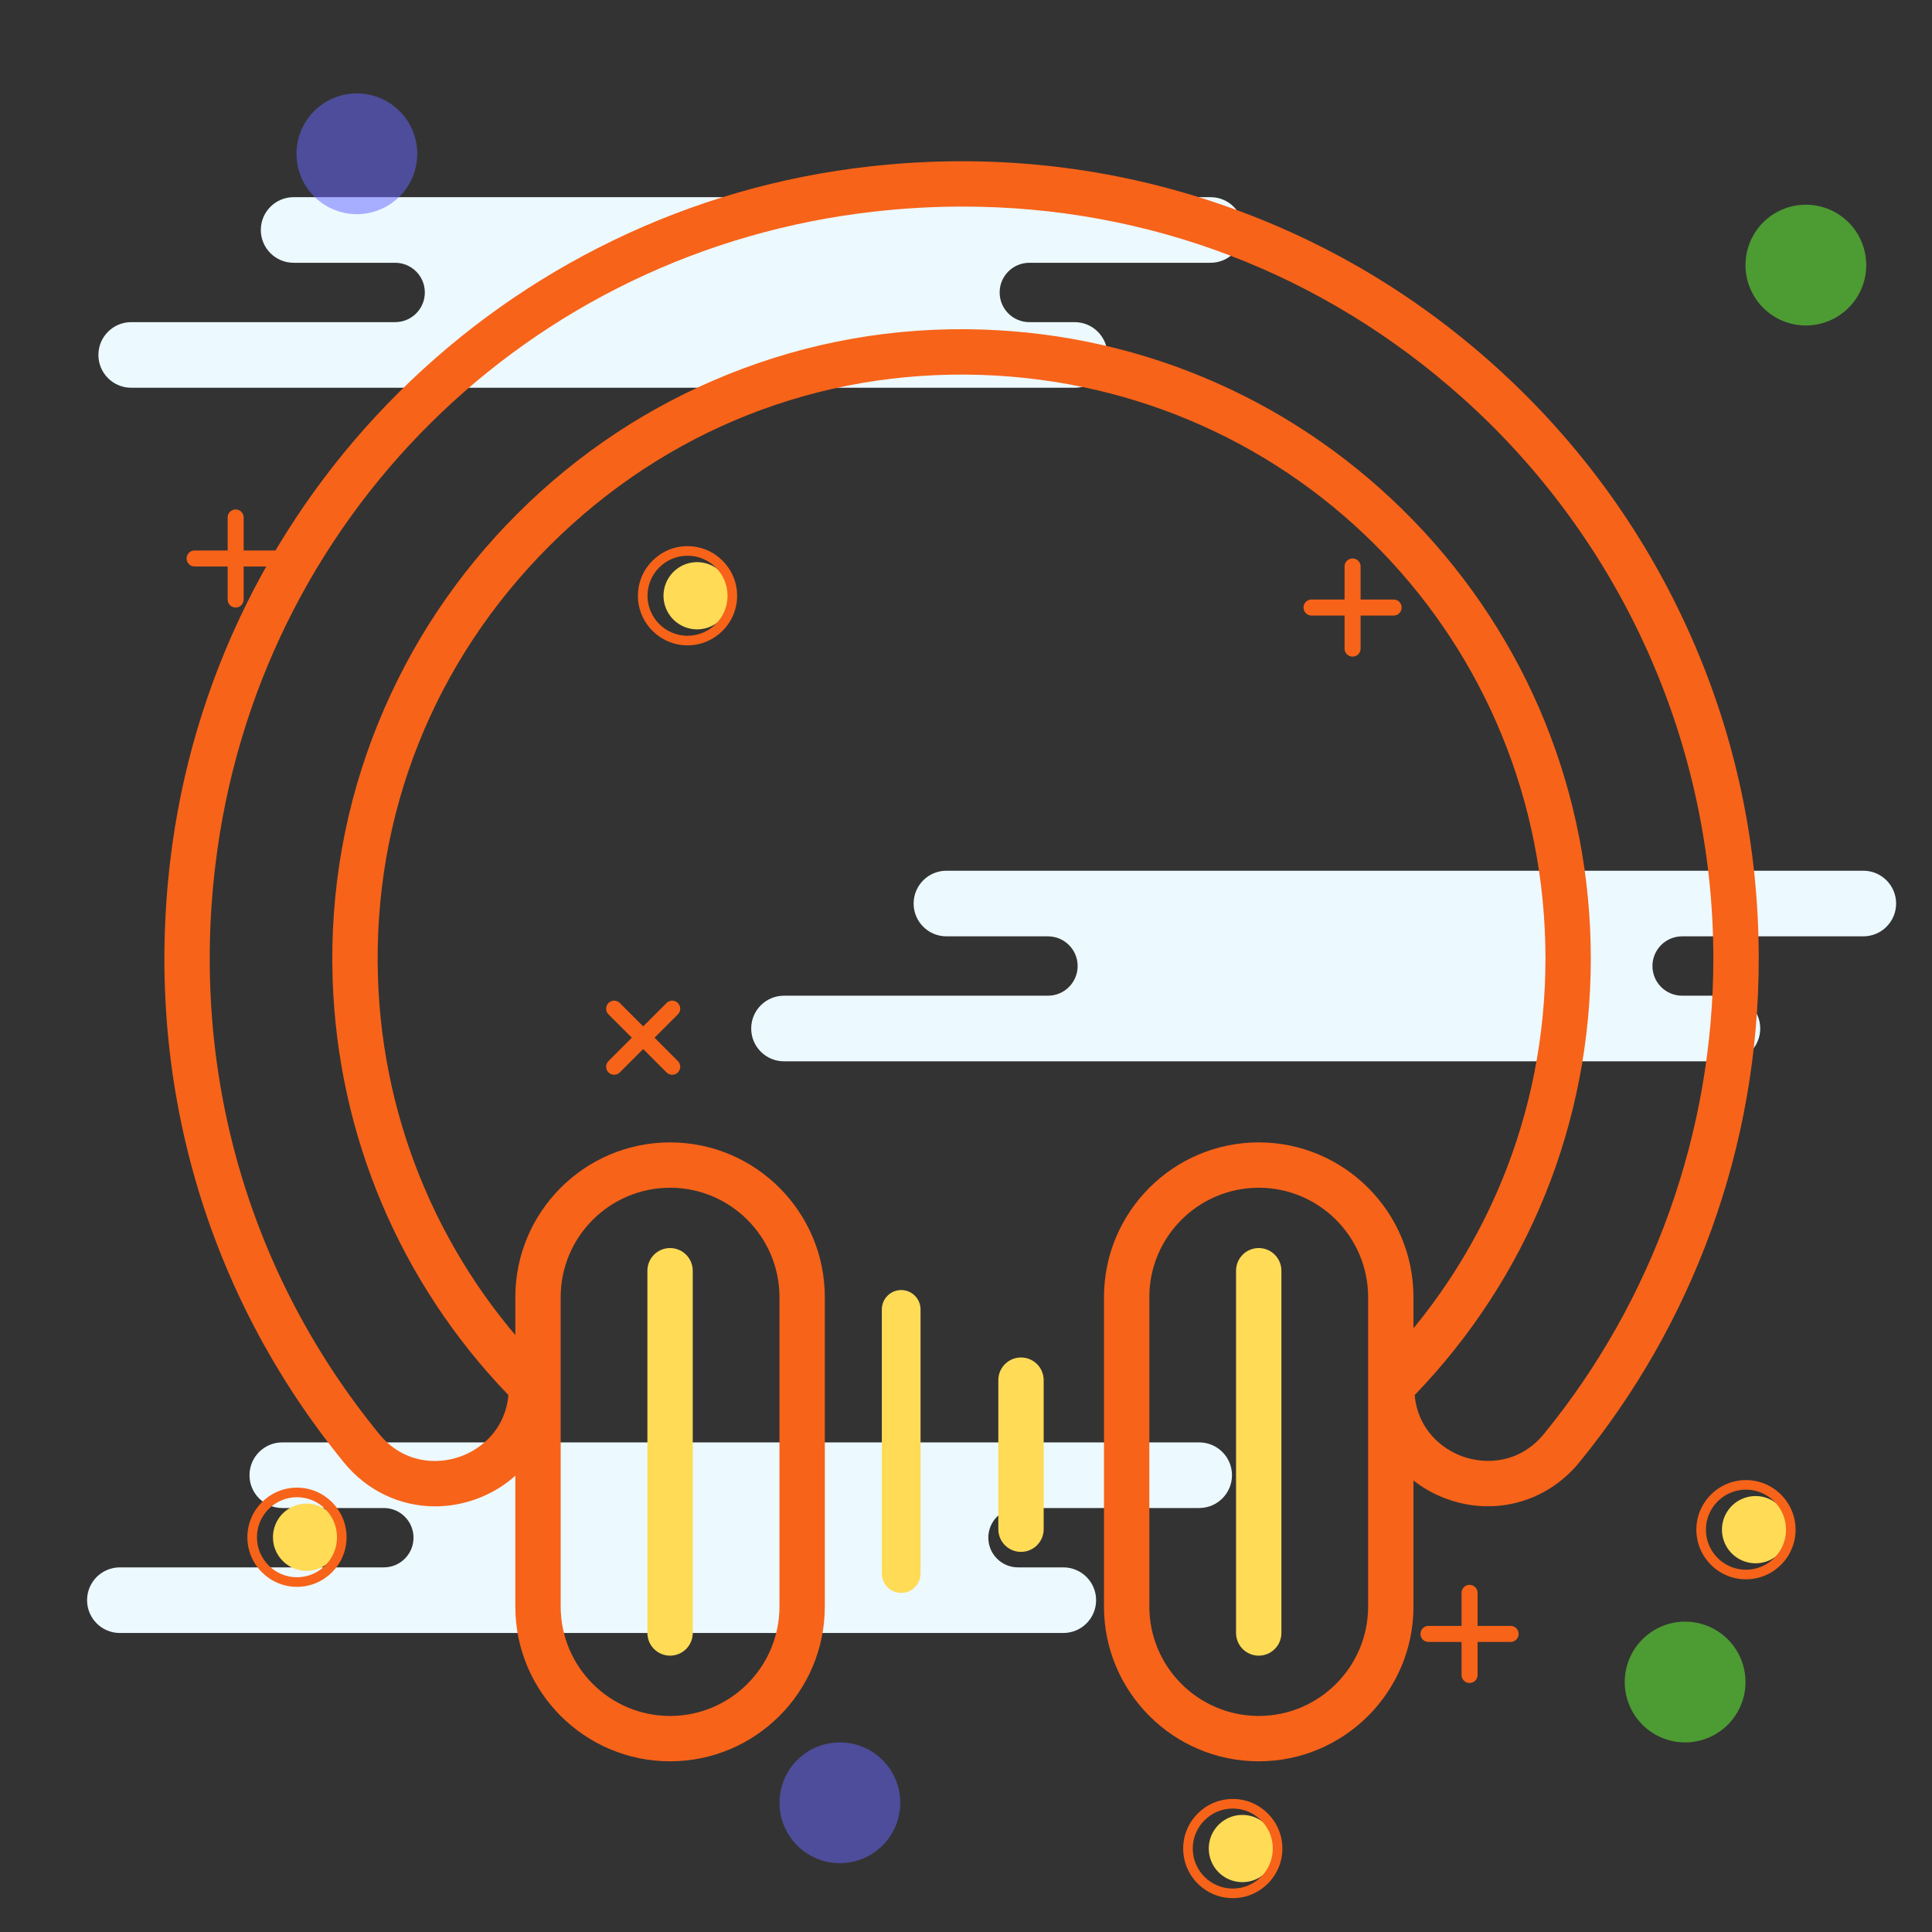 <?xml version="1.0" standalone="no"?><!DOCTYPE svg PUBLIC "-//W3C//DTD SVG 1.1//EN" "http://www.w3.org/Graphics/SVG/1.1/DTD/svg11.dtd"><svg t="1660270434371" class="icon" viewBox="0 0 1024 1024" version="1.1" xmlns="http://www.w3.org/2000/svg" p-id="1330" xmlns:xlink="http://www.w3.org/1999/xlink" width="16" height="16"><rect x="0" y="0" width="1024" height="1024" fill="#333333" stroke="none"/><defs><style type="text/css">@font-face { font-family: feedback-iconfont; src: url("//at.alicdn.com/t/font_1031158_u69w8yhxdu.woff2?t=1630033759944") format("woff2"), url("//at.alicdn.com/t/font_1031158_u69w8yhxdu.woff?t=1630033759944") format("woff"), url("//at.alicdn.com/t/font_1031158_u69w8yhxdu.ttf?t=1630033759944") format("truetype"); }
</style></defs><path d="M529.83 155.01c0-8.69 7.04-15.73 15.73-15.73h96.03c9.6 0 17.39-7.78 17.39-17.39 0-9.6-7.78-17.39-17.39-17.39H155.63c-9.6 0-17.39 7.78-17.39 17.39 0 9.6 7.78 17.39 17.39 17.39h53.81c8.69 0 15.73 7.04 15.73 15.73 0 8.69-7.04 15.73-15.73 15.73H69.54c-9.6 0-17.39 7.78-17.39 17.39 0 9.6 7.78 17.39 17.39 17.39h500.03c9.6 0 17.39-7.78 17.39-17.39 0-9.6-7.78-17.39-17.39-17.39h-24.01c-8.69 0-15.73-7.04-15.73-15.73zM875.83 512.01c0-8.69 7.04-15.73 15.73-15.73h96.03c9.6 0 17.39-7.78 17.39-17.39 0-9.6-7.78-17.39-17.39-17.39H501.63c-9.6 0-17.39 7.78-17.39 17.39 0 9.6 7.78 17.39 17.39 17.39h53.81c8.69 0 15.73 7.04 15.73 15.73 0 8.69-7.04 15.73-15.73 15.73h-139.9c-9.6 0-17.39 7.78-17.39 17.39 0 9.6 7.78 17.39 17.39 17.39h500.03c9.6 0 17.39-7.78 17.39-17.39 0-9.6-7.78-17.39-17.39-17.39h-24.01c-8.69 0-15.73-7.04-15.73-15.73zM523.83 815.01c0-8.69 7.04-15.73 15.73-15.73h96.03c9.6 0 17.39-7.78 17.39-17.39 0-9.6-7.78-17.39-17.39-17.39H149.63c-9.6 0-17.39 7.78-17.39 17.39 0 9.6 7.78 17.39 17.39 17.39h53.81c8.69 0 15.73 7.04 15.73 15.73 0 8.69-7.04 15.73-15.73 15.73H63.54c-9.6 0-17.39 7.78-17.39 17.39 0 9.6 7.78 17.39 17.39 17.39h500.03c9.6 0 17.39-7.78 17.39-17.39 0-9.6-7.78-17.39-17.39-17.39h-24.01c-8.69 0-15.73-7.04-15.73-15.73z" fill="#ECF9FF" p-id="1331"></path><path d="M369.49 315.76m-17.81 0a17.81 17.81 0 1 0 35.62 0 17.81 17.81 0 1 0-35.62 0Z" fill="#FFDB56" p-id="1332"></path><path d="M364.4 342.05c-14.5 0-26.29-11.8-26.29-26.29s11.8-26.29 26.29-26.29 26.29 11.8 26.29 26.29-11.79 26.29-26.29 26.29z m0-47.5c-11.69 0-21.21 9.51-21.21 21.21s9.51 21.21 21.21 21.21 21.21-9.51 21.21-21.21-9.52-21.21-21.21-21.21z" fill="#F76319" p-id="1333"></path><path d="M658.49 979.76m-17.81 0a17.81 17.81 0 1 0 35.62 0 17.81 17.81 0 1 0-35.62 0Z" fill="#FFDB56" p-id="1334"></path><path d="M653.4 1006.06c-14.5 0-26.29-11.8-26.29-26.29s11.8-26.29 26.29-26.29 26.29 11.8 26.29 26.29-11.79 26.29-26.29 26.29z m0-47.5c-11.69 0-21.21 9.51-21.21 21.21s9.51 21.21 21.21 21.21 21.21-9.51 21.21-21.21-9.52-21.21-21.21-21.21z" fill="#F76319" p-id="1335"></path><path d="M162.49 814.76m-17.81 0a17.81 17.81 0 1 0 35.62 0 17.81 17.81 0 1 0-35.62 0Z" fill="#FFDB56" p-id="1336"></path><path d="M157.4 841.06c-14.5 0-26.29-11.8-26.29-26.29s11.8-26.29 26.29-26.29 26.29 11.8 26.29 26.29-11.79 26.29-26.29 26.29z m0-47.5c-11.69 0-21.21 9.51-21.21 21.21s9.51 21.21 21.21 21.21 21.21-9.51 21.21-21.21-9.52-21.21-21.21-21.21z" fill="#F76319" p-id="1337"></path><path d="M930.49 810.76m-17.81 0a17.81 17.81 0 1 0 35.62 0 17.81 17.81 0 1 0-35.62 0Z" fill="#FFDB56" p-id="1338"></path><path d="M925.4 837.06c-14.5 0-26.29-11.8-26.29-26.29s11.8-26.29 26.29-26.29 26.29 11.8 26.29 26.29-11.79 26.29-26.29 26.29z m0-47.5c-11.69 0-21.21 9.51-21.21 21.21s9.51 21.21 21.21 21.21 21.21-9.51 21.21-21.21-9.52-21.21-21.21-21.21zM353.28 531.63L340.9 544l-12.37-12.37a4.249 4.249 0 1 0-6.01 6.01l12.37 12.37-12.37 12.37a4.249 4.249 0 1 0 6.01 6.01l12.37-12.37 12.37 12.37a4.249 4.249 0 1 0 6.01-6.01l-12.37-12.37 12.37-12.37a4.249 4.249 0 0 0 0-6.01 4.237 4.237 0 0 0-6 0zM738.65 317.76h-17.5v-17.5c0-2.35-1.9-4.25-4.25-4.25s-4.25 1.9-4.25 4.25v17.5h-17.5c-2.35 0-4.25 1.9-4.25 4.25s1.9 4.25 4.25 4.25h17.5v17.5c0 2.35 1.9 4.25 4.25 4.25s4.25-1.9 4.25-4.25v-17.5h17.5c2.35 0 4.25-1.9 4.25-4.25s-1.9-4.25-4.25-4.25zM800.65 861.76h-17.5v-17.5c0-2.35-1.9-4.25-4.25-4.25s-4.25 1.9-4.25 4.25v17.5h-17.5c-2.35 0-4.25 1.9-4.25 4.25s1.9 4.25 4.25 4.25h17.5v17.5c0 2.35 1.9 4.25 4.25 4.25s4.25-1.9 4.25-4.25v-17.5h17.5c2.35 0 4.25-1.9 4.25-4.25s-1.9-4.25-4.25-4.25z" fill="#F76319" p-id="1339"></path><path d="M146.65 291.76h-17.5v-17.5c0-2.35-1.9-4.25-4.25-4.25s-4.25 1.9-4.25 4.25v17.5h-17.5c-2.35 0-4.25 1.9-4.25 4.25s1.9 4.25 4.25 4.25h17.5v17.5c0 2.35 1.9 4.25 4.25 4.25s4.25-1.9 4.25-4.25v-17.5h17.5c2.35 0 4.25-1.9 4.25-4.25s-1.9-4.25-4.25-4.25z" fill="#F76319" p-id="1340"></path><path d="M893.15 891.51m-32 0a32 32 0 1 0 64 0 32 32 0 1 0-64 0Z" fill="#66FF33" opacity=".51" p-id="1341"></path><path d="M957.15 140.51m-32 0a32 32 0 1 0 64 0 32 32 0 1 0-64 0Z" fill="#66FF33" opacity=".51" p-id="1342"></path><path d="M445.15 955.51m-32 0a32 32 0 1 0 64 0 32 32 0 1 0-64 0Z" fill="#6666FF" opacity=".51" p-id="1343"></path><path d="M189.15 81.51m-32 0a32 32 0 1 0 64 0 32 32 0 1 0-64 0Z" fill="#6666FF" opacity=".51" p-id="1344"></path><path d="M230.61 798.4c-18.34 0-35.95-8.13-48.19-23.1-73.34-89.68-106.07-203.1-92.16-319.37 5.68-47.51 19.31-93.28 40.49-136.07 20.63-41.66 47.89-79.43 81.02-112.27 33.12-32.83 71.14-59.76 112.98-80.04 42.96-20.82 88.86-34.06 136.41-39.36l1.33 11.95-1.33-11.95c61.8-6.89 122.54-0.72 180.5 18.33 55.52 18.24 105.86 47.35 149.63 86.51 43.88 39.26 78.49 86.21 102.86 139.56 25.23 55.22 38.02 114.24 38.02 175.42 0 49.55-8.5 98.08-25.27 144.24-16.2 44.61-39.71 85.94-69.86 122.86-17.06 20.89-44.47 28.54-69.83 19.5-25.26-9-41.58-32.17-41.58-59.02 0-3.78 1.46-7.33 4.12-10.02 57.64-58.31 89.38-135.57 89.38-217.55 0-167.8-131.28-303.67-298.88-309.3-86.26-2.9-167.6 29.26-229 90.56-61.39 61.29-93.68 142.56-90.92 228.84 2.5 78.11 34.19 151.79 89.22 207.46 2.65 2.68 4.12 6.24 4.12 10.02 0 26.86-16.35 50.04-41.65 59.07-7.07 2.51-14.3 3.73-21.41 3.73z m279.62-688.91c-15.36 0-30.83 0.86-46.41 2.6-183.93 20.5-327.73 163.07-349.7 346.7-13.13 109.72 17.73 216.72 86.9 301.3 12.72 15.55 30.51 16.36 42.92 11.93 11.61-4.14 23.97-14.82 25.52-32.62-57.46-59.63-90.51-137.77-93.16-220.53-1.5-46.92 6.65-92.62 24.24-135.82 16.93-41.59 41.73-78.86 73.72-110.8 31.99-31.94 69.31-56.68 110.92-73.55 43.23-17.52 88.94-25.61 135.87-24.02 86.67 2.92 167.7 38.88 228.15 101.28 60.59 62.54 93.96 144.95 93.96 232.05 0 86.92-33.12 168.92-93.34 231.39 1.55 17.79 13.87 28.44 25.45 32.57 12.46 4.45 30.34 3.61 43.14-12.06 57.85-70.82 89.7-160.28 89.7-251.89 0-113.23-48.43-221.5-132.88-297.06-74.01-66.25-166.75-101.47-265-101.47z" fill="#F76319" p-id="1345"></path><path d="M355.15 933.53c-45.23 0-82.02-36.79-82.02-82.02v-164c0-45.22 36.79-82.02 82.02-82.02s82.02 36.79 82.02 82.02v164c0 45.23-36.79 82.02-82.02 82.02z m0-304c-31.97 0-57.98 26.01-57.98 57.98v164c0 31.97 26.01 57.98 57.98 57.98s57.98-26.01 57.98-57.98v-164c0-31.97-26.01-57.98-57.98-57.98zM667.15 933.53c-45.23 0-82.02-36.79-82.02-82.02v-164c0-45.22 36.79-82.02 82.02-82.02s82.02 36.79 82.02 82.02v164c0 45.23-36.79 82.02-82.02 82.02z m0-304c-31.97 0-57.98 26.01-57.98 57.98v164c0 31.97 26.01 57.98 57.98 57.98s57.98-26.01 57.98-57.98v-164c0-31.97-26.01-57.98-57.98-57.98z" fill="#F76319" p-id="1346"></path><path d="M355.15 877.53c-6.64 0-12.02-5.38-12.02-12.02v-192c0-6.64 5.38-12.02 12.02-12.02s12.02 5.38 12.02 12.02v192c0 6.64-5.38 12.02-12.02 12.02zM477.65 844.27c-5.67 0-10.26-4.59-10.26-10.26v-140c0-5.67 4.6-10.26 10.26-10.26s10.26 4.59 10.26 10.26v140c0 5.67-4.59 10.26-10.26 10.26zM541.15 822.53c-6.64 0-12.02-5.38-12.02-12.02v-79c0-6.64 5.38-12.02 12.02-12.02s12.02 5.38 12.02 12.02v79c0 6.64-5.38 12.02-12.02 12.02zM667.15 877.53c-6.64 0-12.02-5.38-12.02-12.02v-192c0-6.64 5.38-12.02 12.02-12.02s12.02 5.38 12.02 12.02v192c0 6.64-5.38 12.02-12.02 12.02z" fill="#FFDB56" p-id="1347"></path></svg>